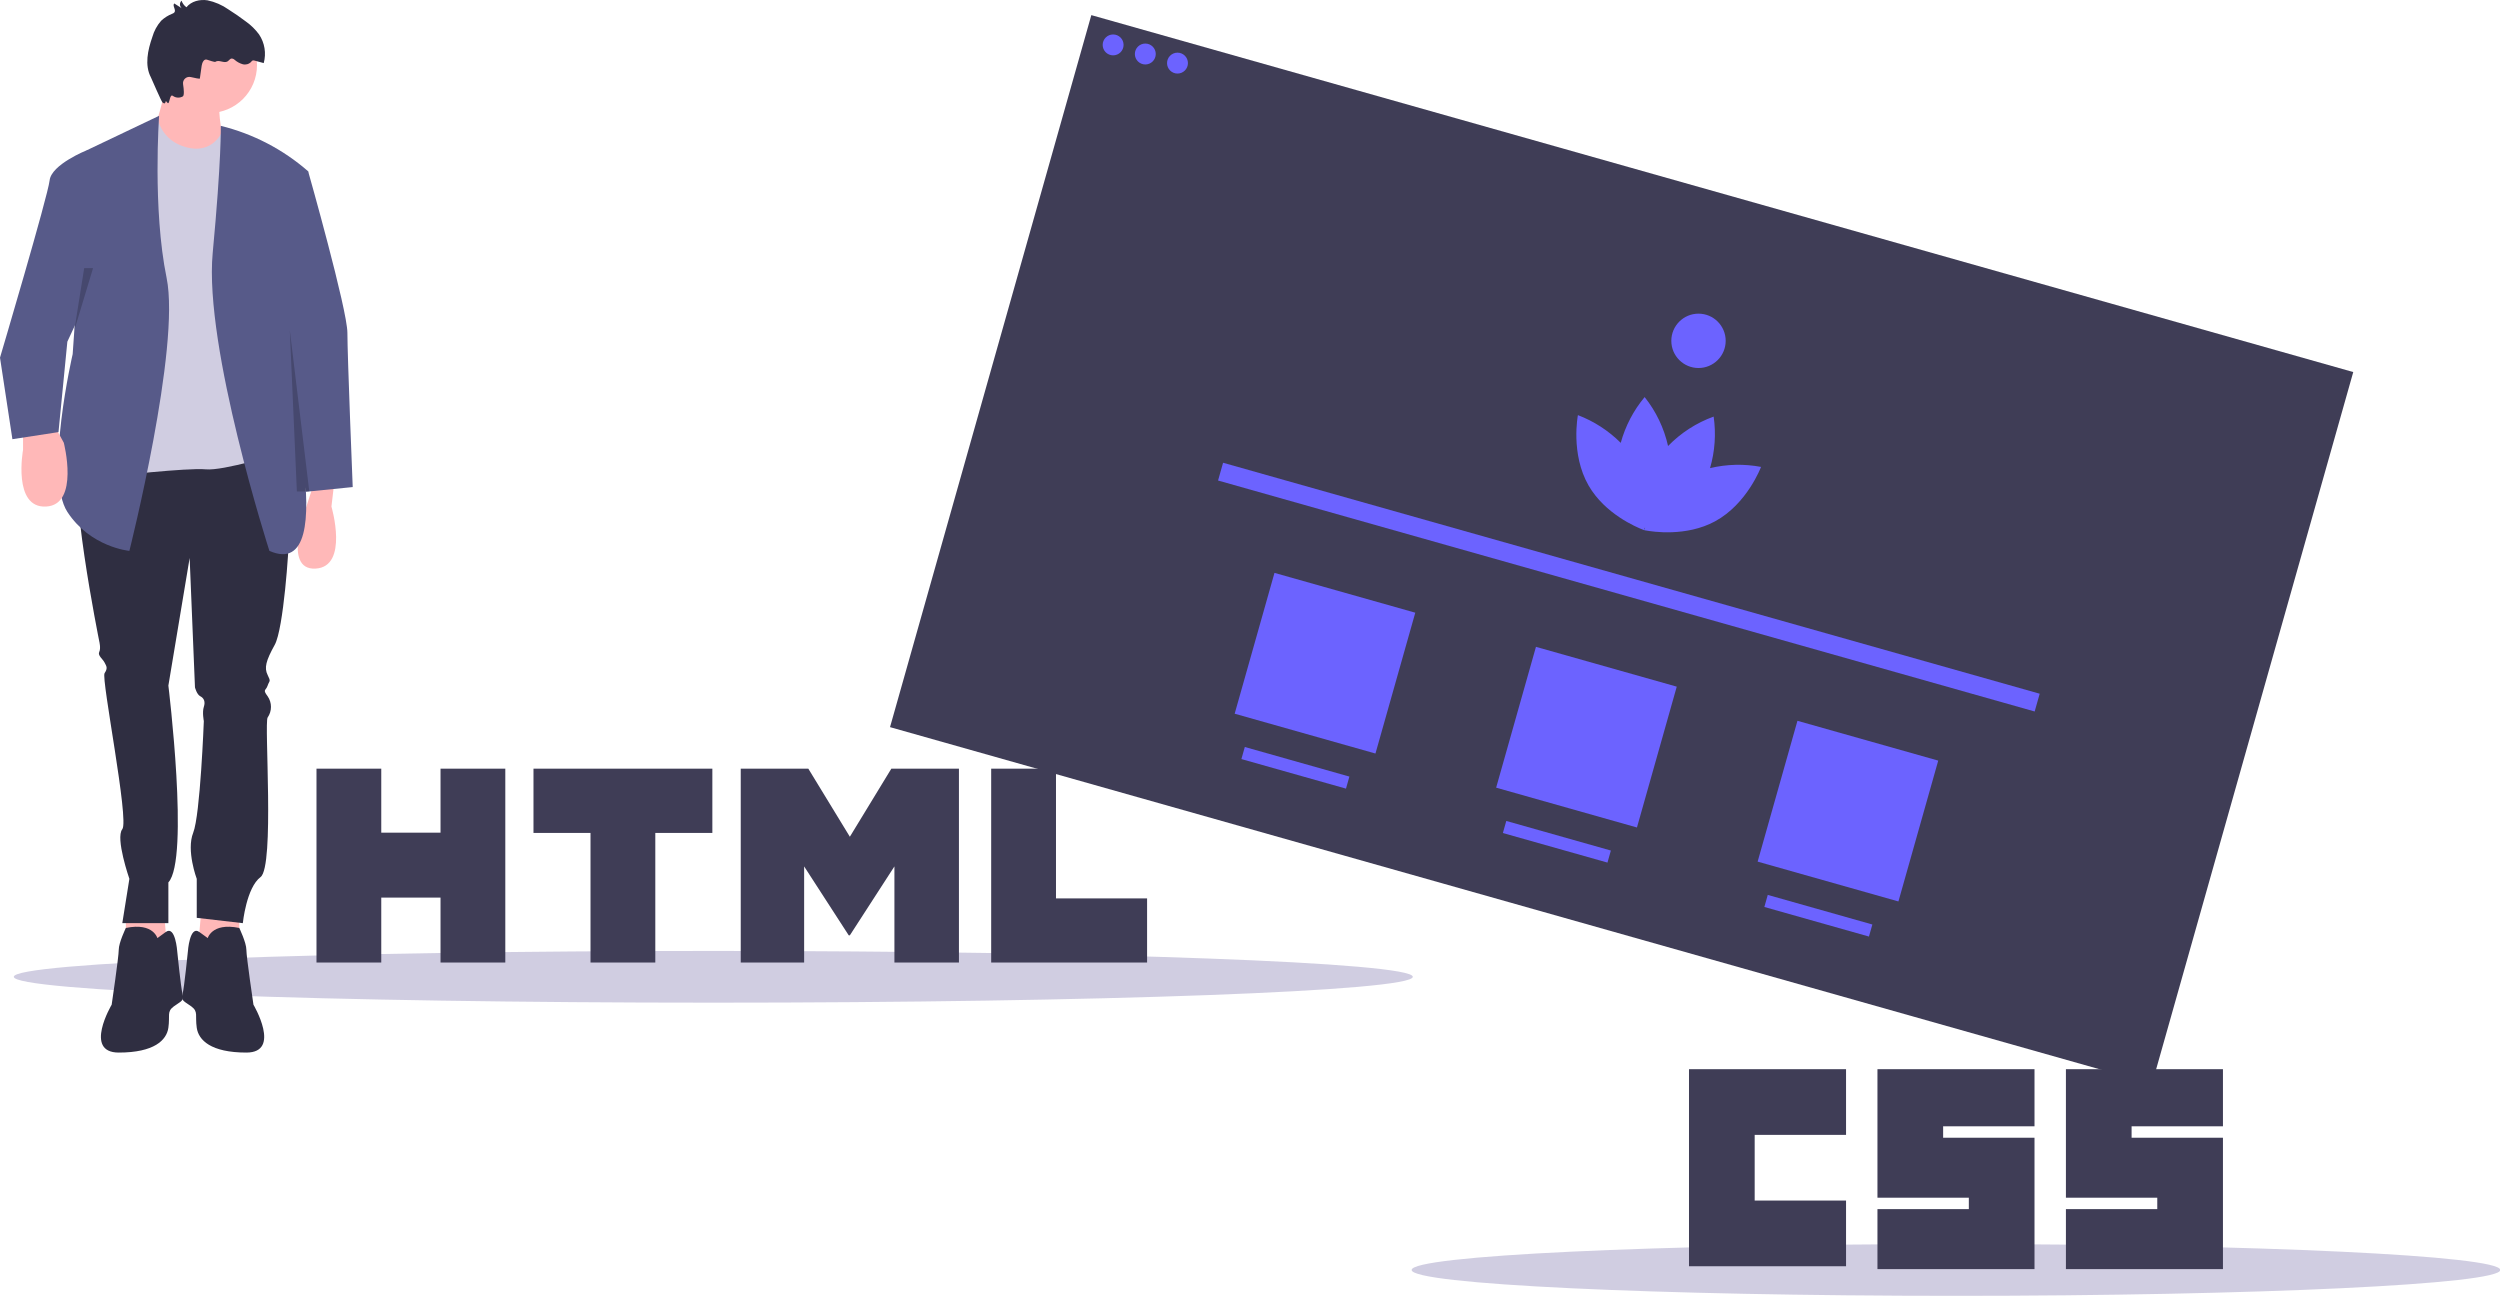 <?xml version="1.0" encoding="UTF-8"?>
<svg xmlns="http://www.w3.org/2000/svg" xmlns:xlink="http://www.w3.org/1999/xlink" width="600pt" height="311pt" viewBox="0 0 600 311" version="1.1">
<defs>
<filter id="alpha" filterUnits="objectBoundingBox" x="0%" y="0%" width="100%" height="100%">
  <feColorMatrix type="matrix" in="SourceGraphic" values="0 0 0 0 1 0 0 0 0 1 0 0 0 0 1 0 0 0 1 0"/>
</filter>
<mask id="mask0">
  <g filter="url(#alpha)">
<rect x="0" y="0" width="600" height="311" style="fill:rgb(0%,0%,0%);fill-opacity:0.2;stroke:none;"/>
  </g>
</mask>
<clipPath id="clip1">
  <rect x="0" y="0" width="600" height="311"/>
</clipPath>
<g id="surface5" clip-path="url(#clip1)">
<path style=" stroke:none;fill-rule:nonzero;fill:rgb(0%,0%,0%);fill-opacity:1;" d="M 69.551 79.238 L 74.23 117.957 L 71.25 117.957 Z M 69.551 79.238 "/>
</g>
<mask id="mask1">
  <g filter="url(#alpha)">
<rect x="0" y="0" width="600" height="311" style="fill:rgb(0%,0%,0%);fill-opacity:0.2;stroke:none;"/>
  </g>
</mask>
<clipPath id="clip2">
  <rect x="0" y="0" width="600" height="311"/>
</clipPath>
<g id="surface8" clip-path="url(#clip2)">
<path style=" stroke:none;fill-rule:nonzero;fill:rgb(0%,0%,0%);fill-opacity:1;" d="M 20.207 64.348 L 17.84 79.238 L 22.332 64.348 Z M 20.207 64.348 "/>
</g>
</defs>
<g id="surface1">
<path style=" stroke:none;fill-rule:nonzero;fill:rgb(24.706%,23.922%,33.725%);fill-opacity:1;" d="M 213.605 174.512 L 261.918 3.629 L 564.781 89.293 L 516.469 260.172 Z M 213.605 174.512 "/>
<path style=" stroke:none;fill-rule:nonzero;fill:rgb(42.353%,38.824%,100%);fill-opacity:1;" d="M 269.66 10.777 C 269.66 12.164 268.535 13.285 267.148 13.285 C 265.766 13.285 264.641 12.164 264.641 10.777 C 264.641 9.391 265.766 8.27 267.148 8.27 C 268.535 8.27 269.66 9.391 269.66 10.777 Z M 269.66 10.777 "/>
<path style=" stroke:none;fill-rule:nonzero;fill:rgb(42.353%,38.824%,100%);fill-opacity:1;" d="M 277.383 12.961 C 277.383 14.348 276.258 15.473 274.875 15.473 C 273.488 15.473 272.367 14.348 272.367 12.961 C 272.367 11.578 273.488 10.453 274.875 10.453 C 276.258 10.453 277.383 11.578 277.383 12.961 Z M 277.383 12.961 "/>
<path style=" stroke:none;fill-rule:nonzero;fill:rgb(42.353%,38.824%,100%);fill-opacity:1;" d="M 285.105 15.148 C 285.105 16.531 283.984 17.656 282.598 17.656 C 281.211 17.656 280.09 16.531 280.09 15.148 C 280.09 13.762 281.211 12.637 282.598 12.637 C 283.984 12.637 285.105 13.762 285.105 15.148 Z M 285.105 15.148 "/>
<path style=" stroke:none;fill-rule:nonzero;fill:rgb(42.353%,38.824%,100%);fill-opacity:1;" d="M 422.648 112.059 C 418.598 111.293 414.426 111.391 410.41 112.348 C 411.582 108.336 411.875 104.117 411.277 99.98 C 407.145 101.477 403.402 103.891 400.336 107.043 C 399.375 102.75 397.453 98.734 394.715 95.297 C 392.039 98.508 390.082 102.254 388.977 106.285 C 386.059 103.367 382.555 101.102 378.699 99.629 C 378.699 99.629 376.875 108.922 381.273 116.547 C 385.188 123.332 392.707 126.508 394.312 127.125 L 394.352 127.172 L 394.371 127.148 C 394.535 127.211 394.625 127.242 394.625 127.242 C 394.625 127.242 394.66 127.062 394.707 126.742 C 394.738 126.707 394.766 126.672 394.797 126.633 C 394.805 126.684 394.809 126.73 394.816 126.773 C 394.691 127.07 394.625 127.242 394.625 127.242 C 394.625 127.242 394.719 127.262 394.891 127.293 L 394.898 127.324 L 394.953 127.305 C 396.645 127.621 404.715 128.855 411.602 125.125 C 419.34 120.934 422.648 112.059 422.648 112.059 Z M 422.648 112.059 "/>
<path style=" stroke:none;fill-rule:nonzero;fill:rgb(42.353%,38.824%,100%);fill-opacity:1;" d="M 414.164 81.801 C 414.164 85.402 411.242 88.324 407.641 88.324 C 404.039 88.324 401.117 85.402 401.117 81.801 C 401.117 78.199 404.039 75.277 407.641 75.277 C 411.242 75.277 414.164 78.199 414.164 81.801 Z M 414.164 81.801 "/>
<path style=" stroke:none;fill-rule:nonzero;fill:rgb(42.353%,38.824%,100%);fill-opacity:1;" d="M 293.539 111.059 L 489.527 166.492 L 488.32 170.758 L 292.332 115.324 Z M 293.539 111.059 "/>
<path style=" stroke:none;fill-rule:nonzero;fill:rgb(42.353%,38.824%,100%);fill-opacity:1;" d="M 305.875 137.492 L 339.668 147.047 L 330.109 180.848 L 296.32 171.289 Z M 305.875 137.492 "/>
<path style=" stroke:none;fill-rule:nonzero;fill:rgb(42.353%,38.824%,100%);fill-opacity:1;" d="M 368.629 155.242 L 402.422 164.797 L 392.867 198.598 L 359.074 189.039 Z M 368.629 155.242 "/>
<path style=" stroke:none;fill-rule:nonzero;fill:rgb(42.353%,38.824%,100%);fill-opacity:1;" d="M 431.387 172.992 L 465.176 182.547 L 455.621 216.348 L 421.832 206.789 Z M 431.387 172.992 "/>
<path style=" stroke:none;fill-rule:nonzero;fill:rgb(42.353%,38.824%,100%);fill-opacity:1;" d="M 298.754 179.277 L 323.855 186.379 L 323.035 189.273 L 297.934 182.176 Z M 298.754 179.277 "/>
<path style=" stroke:none;fill-rule:nonzero;fill:rgb(42.353%,38.824%,100%);fill-opacity:1;" d="M 361.508 197.027 L 386.609 204.129 L 385.793 207.023 L 360.688 199.926 Z M 361.508 197.027 "/>
<path style=" stroke:none;fill-rule:nonzero;fill:rgb(42.353%,38.824%,100%);fill-opacity:1;" d="M 424.262 214.777 L 449.367 221.879 L 448.547 224.773 L 423.445 217.676 Z M 424.262 214.777 "/>
<path style=" stroke:none;fill-rule:nonzero;fill:rgb(81.569%,80.392%,88.235%);fill-opacity:1;" d="M 339.074 234.434 C 339.074 231.004 263.91 228.223 171.191 228.223 C 78.473 228.223 3.309 231.004 3.309 234.434 C 3.309 237.859 78.473 240.641 171.191 240.641 C 263.91 240.641 339.074 237.859 339.074 234.434 Z M 339.074 234.434 "/>
<path style=" stroke:none;fill-rule:nonzero;fill:rgb(81.569%,80.392%,88.235%);fill-opacity:1;" d="M 600.074 304.793 C 600.074 301.363 541.586 298.582 469.434 298.582 C 397.285 298.582 338.793 301.363 338.793 304.793 C 338.793 308.219 397.285 311 469.434 311 C 541.586 311 600.074 308.219 600.074 304.793 Z M 600.074 304.793 "/>
<path style=" stroke:none;fill-rule:nonzero;fill:rgb(24.706%,23.922%,33.725%);fill-opacity:1;" d="M 405.359 256.605 L 443.051 256.605 L 443.051 272.371 L 421.121 272.371 L 421.121 288.133 L 443.051 288.133 L 443.051 303.898 L 405.359 303.898 Z M 450.59 256.605 L 488.281 256.605 L 488.281 270.312 L 466.352 270.312 L 466.352 273.055 L 488.281 273.055 L 488.281 304.586 L 450.59 304.586 L 450.59 290.188 L 472.52 290.188 L 472.52 287.449 L 450.59 287.449 Z M 495.82 256.605 L 533.508 256.605 L 533.508 270.312 L 511.582 270.312 L 511.582 273.055 L 533.508 273.055 L 533.508 304.586 L 495.82 304.586 L 495.82 290.188 L 517.746 290.188 L 517.746 287.449 L 495.82 287.449 Z M 495.82 256.605 "/>
<path style=" stroke:none;fill-rule:nonzero;fill:rgb(24.706%,23.922%,33.725%);fill-opacity:1;" d="M 75.953 184.473 L 91.504 184.473 L 91.504 199.836 L 105.727 199.836 L 105.727 184.473 L 121.273 184.473 L 121.273 231 L 105.727 231 L 105.727 215.418 L 91.504 215.418 L 91.504 231 L 75.957 231 L 75.957 184.473 Z M 141.719 199.902 L 128.035 199.902 L 128.035 184.473 L 170.965 184.473 L 170.965 199.902 L 157.273 199.902 L 157.273 231 L 141.723 231 L 141.723 199.902 Z M 177.777 184.473 L 193.992 184.473 L 203.965 200.82 L 213.926 184.473 L 230.145 184.473 L 230.145 231 L 214.66 231 L 214.66 207.938 L 203.965 224.48 L 203.695 224.48 L 192.992 207.938 L 192.992 231 L 177.777 231 Z M 237.883 184.473 L 253.438 184.473 L 253.438 215.621 L 275.301 215.621 L 275.301 231 L 237.883 231 Z M 237.883 184.473 "/>
<path style=" stroke:none;fill-rule:nonzero;fill:rgb(100%,72.157%,72.157%);fill-opacity:1;" d="M 48.492 216.453 L 47.219 230.918 L 57.426 230.066 L 57.426 217.73 Z M 48.492 216.453 "/>
<path style=" stroke:none;fill-rule:nonzero;fill:rgb(100%,72.157%,72.157%);fill-opacity:1;" d="M 39.137 216.453 L 40.41 230.918 L 30.203 230.066 L 30.203 217.73 Z M 39.137 216.453 "/>
<path style=" stroke:none;fill-rule:nonzero;fill:rgb(18.431%,18.039%,25.49%);fill-opacity:1;" d="M 65.934 105.406 C 65.934 105.406 69.336 125.828 69.336 128.809 C 69.336 131.785 68.062 150.93 65.934 154.762 C 63.809 158.59 63.383 160.293 64.23 161.992 C 65.082 163.695 64.656 163.27 64.23 164.547 C 63.809 165.824 62.957 165.398 64.23 167.098 C 65.301 168.633 65.301 170.672 64.23 172.203 C 63.383 173.48 65.934 207.945 62.531 210.496 C 59.129 213.051 58.277 221.559 58.277 221.559 L 47.219 220.281 L 47.219 210.922 C 47.219 210.922 44.664 204.113 46.367 199.859 C 48.066 195.605 48.918 173.055 48.918 173.055 C 48.918 173.055 48.492 170.93 48.918 169.652 C 49.344 168.375 48.918 167.523 48.066 167.098 C 47.219 166.672 46.793 164.973 46.793 164.973 L 45.516 133.914 L 40.41 164.547 C 40.41 164.547 45.516 206.242 40.41 211.773 L 40.41 221.559 L 29.352 221.559 L 31.051 210.922 C 31.051 210.922 27.648 201.137 29.352 199.008 C 31.051 196.883 24.246 162.844 25.098 161.566 C 25.949 160.293 25.523 159.867 25.098 159.016 C 24.672 158.164 23.395 157.312 23.82 156.461 C 24.246 155.613 23.82 153.91 23.82 153.91 C 23.82 153.91 15.738 113.914 19.566 110.086 C 23.395 106.258 65.934 105.406 65.934 105.406 Z M 65.934 105.406 "/>
<path style=" stroke:none;fill-rule:nonzero;fill:rgb(18.431%,18.039%,25.49%);fill-opacity:1;" d="M 49.77 225.387 C 49.77 225.387 50.621 221.309 57.426 222.711 C 57.426 222.711 59.129 226.238 59.129 227.941 C 59.129 229.645 60.828 241.129 60.828 241.129 C 60.828 241.129 67.637 252.617 59.129 252.617 C 50.621 252.617 47.641 249.641 47.219 246.66 C 46.793 243.684 47.641 242.832 45.941 241.555 C 44.238 240.281 43.391 240.281 43.812 238.578 C 44.238 236.875 45.09 228.367 45.09 228.367 C 45.09 228.367 45.516 221.984 47.855 223.688 L 50.195 225.387 "/>
<path style=" stroke:none;fill-rule:nonzero;fill:rgb(18.431%,18.039%,25.49%);fill-opacity:1;" d="M 37.859 225.387 C 37.859 225.387 37.008 221.309 30.203 222.711 C 30.203 222.711 28.5 226.238 28.5 227.941 C 28.5 229.645 26.801 241.129 26.801 241.129 C 26.801 241.129 19.992 252.617 28.5 252.617 C 37.008 252.617 39.984 249.641 40.41 246.66 C 40.836 243.684 39.984 242.832 41.688 241.555 C 43.391 240.281 44.238 240.281 43.812 238.578 C 43.391 236.875 42.539 228.367 42.539 228.367 C 42.539 228.367 42.113 221.984 39.773 223.688 L 37.434 225.387 "/>
<path style=" stroke:none;fill-rule:nonzero;fill:rgb(100%,72.157%,72.157%);fill-opacity:1;" d="M 61.68 15.633 C 61.68 21.977 56.539 27.121 50.195 27.121 C 43.852 27.121 38.711 21.977 38.711 15.633 C 38.711 9.289 43.852 4.145 50.195 4.145 C 56.539 4.145 61.68 9.289 61.68 15.633 Z M 61.68 15.633 "/>
<path style=" stroke:none;fill-rule:nonzero;fill:rgb(100%,72.157%,72.157%);fill-opacity:1;" d="M 40.836 17.336 C 40.836 17.336 36.156 35.629 35.305 36.055 C 34.457 36.48 54.875 38.184 54.875 38.184 C 54.875 38.184 49.77 22.441 54.875 19.887 Z M 40.836 17.336 "/>
<path style=" stroke:none;fill-rule:nonzero;fill:rgb(81.569%,80.392%,88.235%);fill-opacity:1;" d="M 37.848 28.484 L 37.848 28.48 L 23.82 38.184 L 26.375 114.34 C 26.375 114.34 45.09 112.215 49.344 112.641 C 53.598 113.066 67.211 108.809 67.211 108.809 L 61.246 37.246 C 61.008 34.359 58.695 32.074 55.805 31.871 L 53.25 31.691 C 53.25 31.691 50.699 38.012 43.02 34.75 C 40.395 33.609 38.473 31.277 37.848 28.484 Z M 37.848 28.484 "/>
<path style=" stroke:none;fill-rule:nonzero;fill:rgb(34.118%,35.294%,53.725%);fill-opacity:1;" d="M 38.188 27.789 L 20.844 36.055 L 17.441 84.984 C 17.441 84.984 10.633 114.34 16.164 122.852 C 21.695 131.359 31.051 132.211 31.051 132.211 C 31.051 132.211 43.391 83.281 39.984 66.688 C 36.582 50.094 38.188 27.789 38.188 27.789 Z M 38.188 27.789 "/>
<path style=" stroke:none;fill-rule:nonzero;fill:rgb(100%,72.157%,72.157%);fill-opacity:1;" d="M 5.531 101.578 L 5.531 107.961 C 5.531 107.961 2.977 122 11.059 121.574 C 19.141 121.148 15.312 106.258 15.312 106.258 L 12.762 101.578 Z M 5.531 101.578 "/>
<path style=" stroke:none;fill-rule:nonzero;fill:rgb(100%,72.157%,72.157%);fill-opacity:1;" d="M 80.398 114.34 L 79.547 121.574 C 79.547 121.574 83.801 136.039 75.719 136.465 C 67.637 136.891 73.5 121.664 73.5 121.664 L 76.145 113.488 Z M 80.398 114.34 "/>
<path style=" stroke:none;fill-rule:nonzero;fill:rgb(34.118%,35.294%,53.725%);fill-opacity:1;" d="M 52.992 30.203 C 60.746 32.113 67.926 35.848 73.941 41.098 L 74.016 41.16 L 68.062 72.645 L 67.211 84.133 C 67.211 84.133 82.949 140.293 64.656 132.211 C 64.656 132.211 48.918 83.281 51.047 60.73 C 53.172 38.184 52.992 30.203 52.992 30.203 Z M 52.992 30.203 "/>
<path style=" stroke:none;fill-rule:nonzero;fill:rgb(34.118%,35.294%,53.725%);fill-opacity:1;" d="M 68.484 40.734 C 68.91 40.309 74.016 41.328 74.016 41.328 C 74.016 41.328 83.375 74.348 83.375 79.879 C 83.375 85.41 84.652 116.895 84.652 116.895 L 73.422 118.027 L 64.332 74.281 Z M 68.484 40.734 "/>
<path style=" stroke:none;fill-rule:nonzero;fill:rgb(34.118%,35.294%,53.725%);fill-opacity:1;" d="M 23.82 36.055 L 20.844 36.055 C 20.844 36.055 12.336 39.457 11.91 43.289 C 11.484 47.117 0 85.836 0 85.836 L 2.977 105.406 L 14.039 103.703 L 16.164 82.004 L 27.223 58.18 Z M 23.82 36.055 "/>
<path style=" stroke:none;fill-rule:nonzero;fill:rgb(18.431%,18.039%,25.49%);fill-opacity:1;" d="M 47.965 18.84 L 48.402 15.77 C 48.508 15.055 48.926 14.113 49.621 14.305 C 50.215 14.473 51.504 14.98 51.719 14.824 C 52.527 14.254 53.754 15.254 54.602 14.746 C 54.957 14.531 55.191 14.074 55.605 14.047 C 55.883 14.062 56.145 14.184 56.34 14.379 C 56.895 14.859 57.543 15.211 58.246 15.414 C 58.965 15.609 59.734 15.402 60.254 14.867 C 60.344 14.727 60.465 14.613 60.609 14.527 C 60.777 14.48 60.957 14.488 61.117 14.551 L 63.293 15.141 C 63.938 12.797 63.531 10.285 62.176 8.266 C 61.293 7.07 60.227 6.023 59.012 5.164 C 57.664 4.141 56.273 3.18 54.844 2.277 C 53.324 1.203 51.602 0.453 49.781 0.074 C 47.949 -0.203 45.898 0.293 44.746 1.746 C 44.203 1.352 43.793 0.801 43.578 0.168 C 43.316 0.406 43.172 0.75 43.188 1.102 C 43.203 1.457 43.375 1.785 43.656 2 L 41.816 0.824 C 41.301 1.367 42.309 2.352 41.871 2.957 C 41.738 3.109 41.566 3.219 41.375 3.281 C 40.375 3.672 39.461 4.246 38.68 4.977 C 37.691 6.105 36.965 7.441 36.559 8.887 C 35.461 12.031 34.668 15.637 36.223 18.578 C 36.398 18.91 38.727 24.414 39.039 24.629 C 40.086 25.355 39.402 23.598 40.156 24.629 C 40.746 25.438 40.633 22.344 41.512 23.023 C 42.211 23.523 43.141 23.566 43.887 23.129 C 44.25 22.879 44.133 21.48 43.938 20.195 C 43.859 19.699 44.035 19.195 44.406 18.855 C 44.773 18.516 45.289 18.379 45.777 18.492 C 46.867 18.75 47.945 18.969 47.965 18.84 Z M 47.965 18.84 "/>
<use xlink:href="#surface5" mask="url(#mask0)"/>
<use xlink:href="#surface8" mask="url(#mask1)"/>
</g>
</svg>

